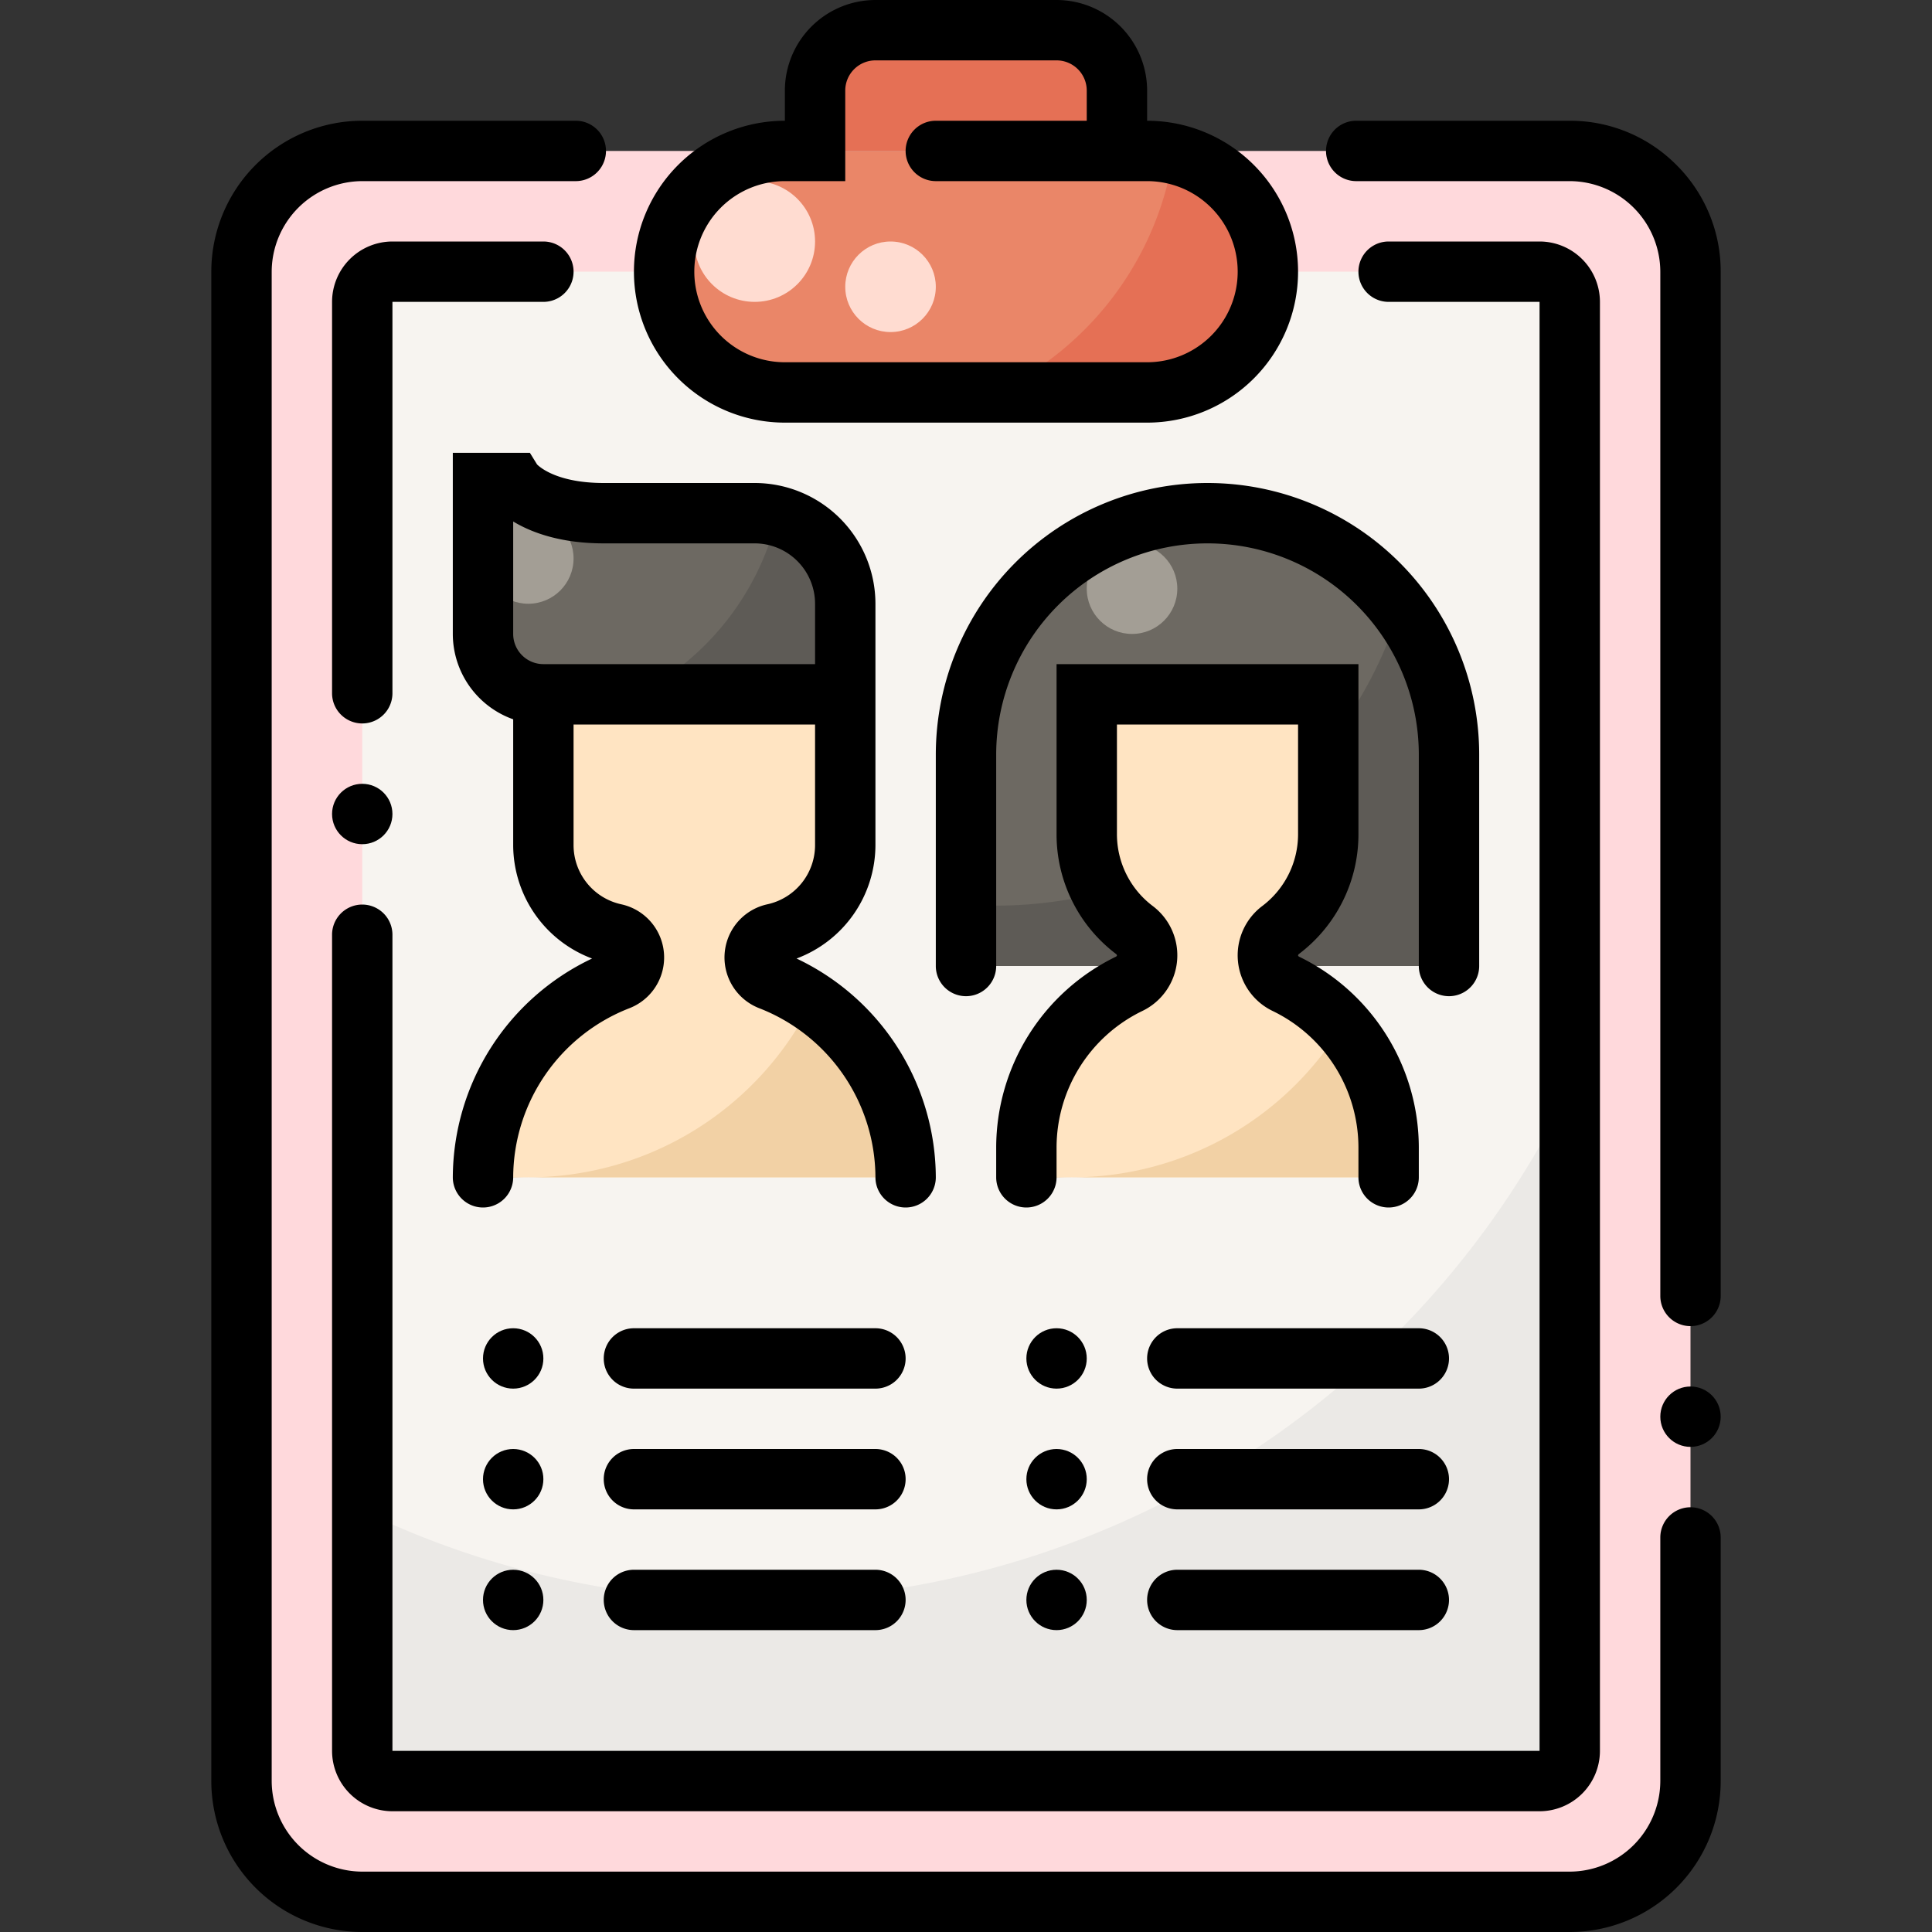 <svg height="512" viewBox="0 0 512 512" width="512" xmlns="http://www.w3.org/2000/svg"><rect x="0" y="0" width="512" height="512" fill="#333333" stroke="none"/><g id="Guest_List" data-name="Guest List"><rect fill="#ffd9dc" height="464" rx="32" width="384" x="64" y="40"/><path d="m232 8h48a16 16 0 0 1 16 16v16a0 0 0 0 1 0 0h-80a0 0 0 0 1 0 0v-16a16 16 0 0 1 16-16z" fill="#e57055"/><rect fill="#f7f4f0" height="400" rx="8" width="320" x="96" y="72"/><path d="m200 424a238.973 238.973 0 0 1 -104-23.669v63.669a8 8 0 0 0 8 8h304a8 8 0 0 0 8-8v-175.32a239.989 239.989 0 0 1 -216 135.32z" fill="#ebe9e6"/><path d="m163.95 259.71a56.006 56.006 0 0 0 -35.95 52.29h112a56.006 56.006 0 0 0 -35.95-52.29 6.423 6.423 0 0 1 .934-12.228 24.008 24.008 0 0 0 19.016-23.482v-40h-80v40a24.008 24.008 0 0 0 19.016 23.482 6.423 6.423 0 0 1 .934 12.228z" fill="#ffe4c2"/><path d="m128 312h12a83.8 83.8 0 0 1 -11.983-.868c-.004.29-.017.577-.017.868z" fill="#f2d1a5"/><path d="m215.158 265.475a83.963 83.963 0 0 1 -75.158 46.525h100a55.923 55.923 0 0 0 -24.842-46.525z" fill="#f2d1a5"/><rect fill="#ea8668" height="64" rx="32" width="160" x="176" y="40"/><path d="m336 72a32 32 0 0 0 -24.981-31.218 84.085 84.085 0 0 1 -47.226 63.218h40.207a32 32 0 0 0 32-32z" fill="#e57055"/><circle cx="200" cy="64" fill="#ffdcd1" r="16"/><circle cx="236" cy="76" fill="#ffdcd1" r="12"/><path d="m136 128h-8v40a16 16 0 0 0 16 16h80v-24a24 24 0 0 0 -24-24h-40c-18.02 0-24-8-24-8z" fill="#6d6962"/><path d="m206 136.756a72.084 72.084 0 0 1 -37.056 47.244h55.056v-24a24.01 24.01 0 0 0 -18-23.244z" fill="#5e5b56"/><circle cx="140" cy="148" fill="#a39e95" r="12"/><path d="m320 136a64 64 0 0 0 -64 64v56h128v-56a64 64 0 0 0 -64-64z" fill="#6d6962"/><path d="m264 240q-4.035 0-8-.287v16.287h128v-56a63.705 63.705 0 0 0 -13.043-38.71 112.039 112.039 0 0 1 -106.957 78.71z" fill="#5e5b56"/><circle cx="300" cy="156" fill="#a39e95" r="12"/><path d="m340.834 260.756a8.44 8.44 0 0 1 -4.834-7.582 8.531 8.531 0 0 1 3.426-6.754 31.935 31.935 0 0 0 12.574-25.42v-37h-64v37a31.935 31.935 0 0 0 12.574 25.42 8.531 8.531 0 0 1 3.426 6.754 8.44 8.44 0 0 1 -4.834 7.582 47.992 47.992 0 0 0 -27.166 43.244v8h96v-8a47.992 47.992 0 0 0 -27.166-43.244z" fill="#ffe4c2"/><path d="m272 312h12a83.883 83.883 0 0 1 -12-.87z" fill="#f2d1a5"/><path d="m284 312h84v-8a47.8 47.8 0 0 0 -12.359-32.136 83.939 83.939 0 0 1 -71.641 40.136z" fill="#f2d1a5"/><path d="m208 112h96a40 40 0 0 0 0-80v-8a24.028 24.028 0 0 0 -24-24h-48a24.028 24.028 0 0 0 -24 24v8a40 40 0 0 0 0 80zm0-64h16v-24a8.009 8.009 0 0 1 8-8h48a8.009 8.009 0 0 1 8 8v8h-40a8 8 0 0 0 0 16h56a24 24 0 0 1 0 48h-96a24 24 0 0 1 0-48z"/><path d="m448 399.439a8.011 8.011 0 0 0 -8 8v64.561a24.084 24.084 0 0 1 -24 24h-320a24.084 24.084 0 0 1 -24-24v-400a24.084 24.084 0 0 1 24-24h56.59a8 8 0 0 0 0-16h-56.59a40.015 40.015 0 0 0 -40 40v400a40.016 40.016 0 0 0 40 40h320a40.016 40.016 0 0 0 40-40v-64.561a8.011 8.011 0 0 0 -8-8z"/><circle cx="448" cy="375.439" r="8"/><path d="m444.28 43.72a39.694 39.694 0 0 0 -28.28-11.72h-56.59a8 8 0 0 0 0 16h56.59a24.084 24.084 0 0 1 24 24v271.439a8 8 0 1 0 16 0v-271.439a39.735 39.735 0 0 0 -11.72-28.28z"/><circle cx="96" cy="215.72" r="8"/><path d="m88 464a16.022 16.022 0 0 0 16 16h304a16.022 16.022 0 0 0 16-16v-384a16.021 16.021 0 0 0 -16-16h-40a8 8 0 0 0 0 16h40v384h-304v-216.28a8 8 0 0 0 -16 0z"/><path d="m144 64h-40a16.021 16.021 0 0 0 -16 16v103.72a8 8 0 1 0 16 0v-103.72h40a8 8 0 0 0 0-16z"/><path d="m248 200v56a8 8 0 0 0 16 0v-56a56 56 0 0 1 112 0v56a8 8 0 0 0 16 0v-56a72 72 0 0 0 -144 0z"/><path d="m232 224v-64a32.036 32.036 0 0 0 -32-32h-40c-12.138 0-16.864-4.112-17.667-4.911l-1.907-3.089h-20.426v48a24.039 24.039 0 0 0 16 22.624v33.376a32.176 32.176 0 0 0 20.905 30.02 64.423 64.423 0 0 0 -36.905 57.98 8 8 0 0 0 16 0 48.287 48.287 0 0 1 30.815-44.82 14.423 14.423 0 0 0 -2.146-27.526 16.06 16.06 0 0 1 -12.669-15.654v-32h64v32a16.06 16.06 0 0 1 -12.671 15.654 14.423 14.423 0 0 0 -2.144 27.526 48.287 48.287 0 0 1 30.815 44.82 8 8 0 0 0 16 0 64.422 64.422 0 0 0 -36.906-57.98 32.175 32.175 0 0 0 20.906-30.02zm-16-48h-72a8.009 8.009 0 0 1 -8-8v-29.8c4.767 2.877 12.453 5.8 24 5.8h40a16.019 16.019 0 0 1 16 16z"/><path d="m295.688 253.551a56.334 56.334 0 0 0 -31.688 50.449v8a8 8 0 0 0 16 0v-8a40.245 40.245 0 0 1 22.641-36.038 16.365 16.365 0 0 0 2.794-27.9 23.838 23.838 0 0 1 -9.435-19.062v-29h48v29a23.836 23.836 0 0 1 -9.434 19.065 16.365 16.365 0 0 0 2.791 27.9 40.246 40.246 0 0 1 22.643 36.035v8a8 8 0 0 0 16 0v-8a56.335 56.335 0 0 0 -31.69-50.45c-.143-.069-.31-.208-.31-.376a.653.653 0 0 1 .288-.4 39.719 39.719 0 0 0 15.712-31.774v-45h-80v45a39.718 39.718 0 0 0 15.714 31.774.652.652 0 0 1 .286.4c0 .168-.167.307-.312.377z"/><circle cx="136" cy="360" r="8"/><path d="m232 352h-64a8 8 0 0 0 0 16h64a8 8 0 0 0 0-16z"/><circle cx="136" cy="392" r="8"/><path d="m232 384h-64a8 8 0 0 0 0 16h64a8 8 0 0 0 0-16z"/><path d="m232 416h-64a8 8 0 0 0 0 16h64a8 8 0 0 0 0-16z"/><circle cx="136" cy="424" r="8"/><path d="m376 352h-64a8 8 0 0 0 0 16h64a8 8 0 0 0 0-16z"/><circle cx="280" cy="360" r="8"/><circle cx="280" cy="392" r="8"/><path d="m376 384h-64a8 8 0 0 0 0 16h64a8 8 0 0 0 0-16z"/><path d="m376 416h-64a8 8 0 0 0 0 16h64a8 8 0 0 0 0-16z"/><circle cx="280" cy="424" r="8"/></g></svg>